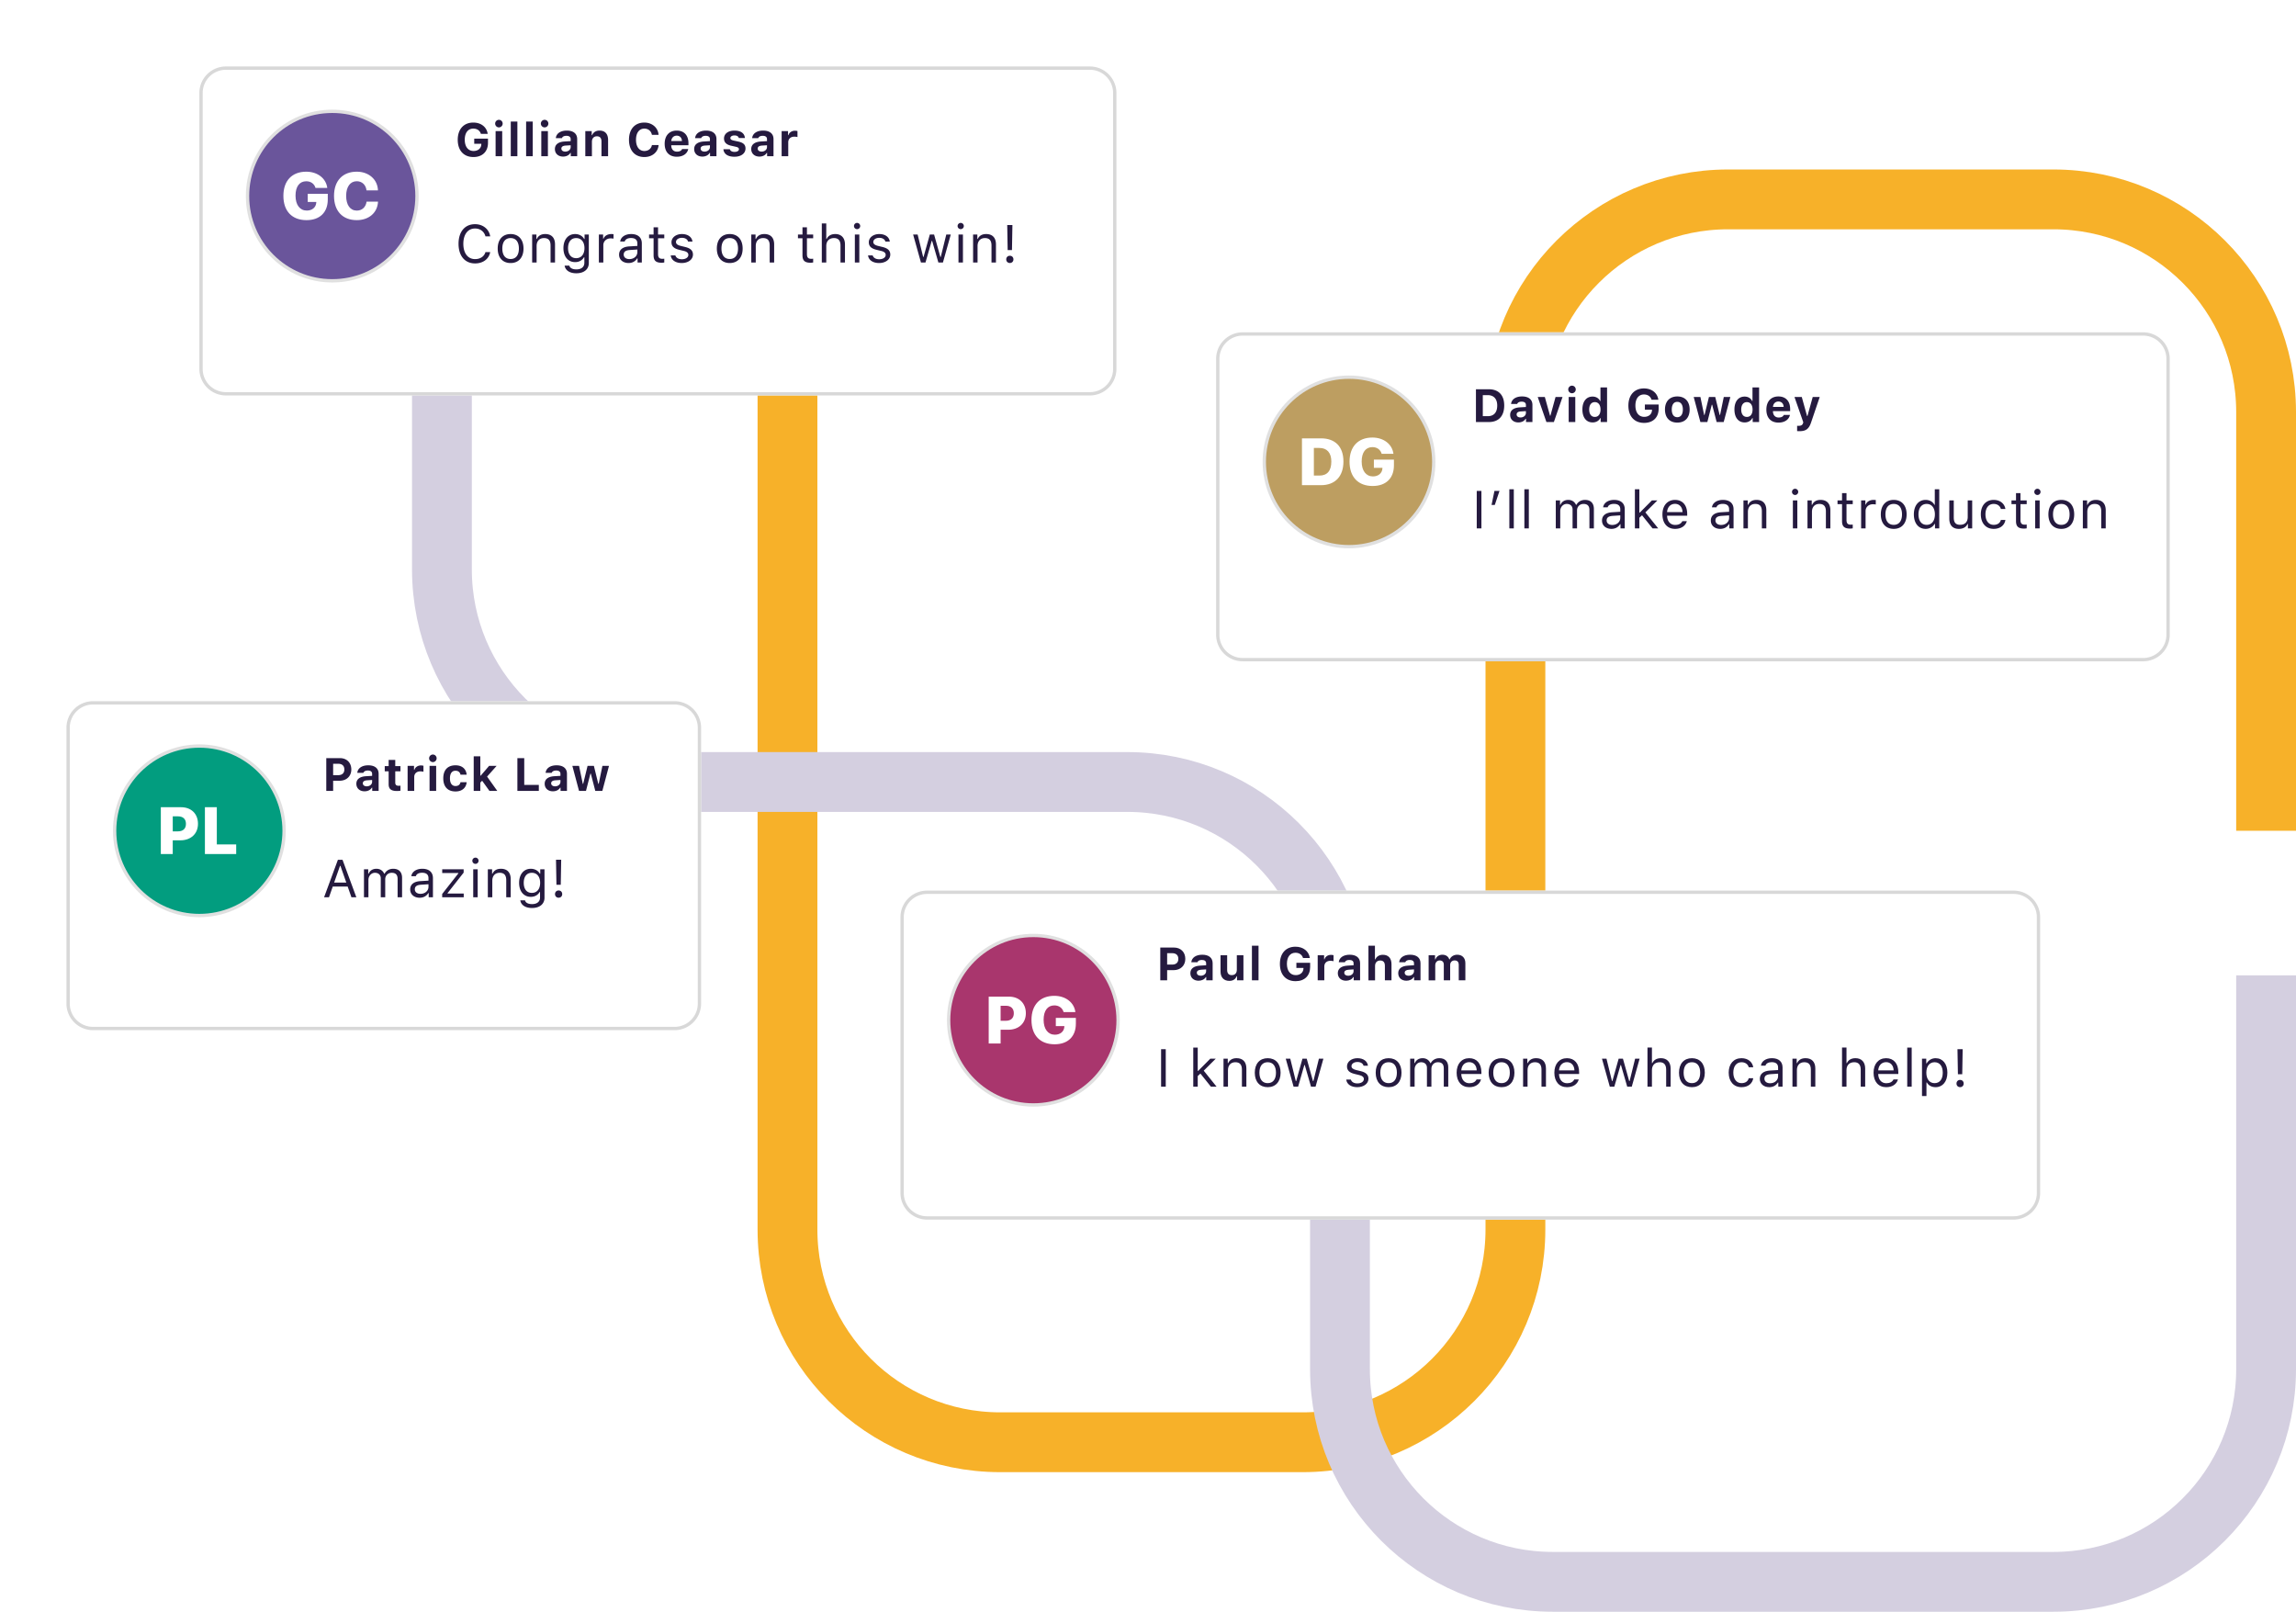 <svg fill="none" xmlns="http://www.w3.org/2000/svg" viewBox="0 0 691 485">
  <path d="M237 60v310c0 35.346 28.654 64 64 64h91.077c35.346 0 64-28.654 64-64V124c0-35.346 28.654-64 64-64H618c35.346 0 64 28.654 64 64v126" stroke="#F7B129" stroke-width="18"/>
  <path d="M133 96v75.317c0 35.346 28.654 64 64 64h142.277c35.346 0 64 28.653 64 64V412c0 35.346 28.654 64 64 64H618c35.346 0 64-28.654 64-64V293.5" stroke="#D4CFE0" stroke-width="18"/>
  <g filter="url(#y6-NEDIa2a)">
    <path fill-rule="evenodd" clip-rule="evenodd" d="M60 18a8 8 0 018-8h260a8 8 0 018 8v83a8 8 0 01-8 8H68a8 8 0 01-8-8V18z" fill="#fff"/>
    <path d="M60.5 18a7.5 7.5 0 017.5-7.5h260a7.5 7.5 0 017.5 7.5v83a7.5 7.5 0 01-7.5 7.5H68a7.5 7.5 0 01-7.5-7.5V18z" stroke="#D8D8D8"/>
  </g>
  <path d="M100 84.5c14.083 0 25.5-11.417 25.5-25.5S114.083 33.5 100 33.5 74.5 44.917 74.5 59 85.917 84.5 100 84.5z" fill="#6A559B" stroke="#E0E0E0"/>
  <path d="M98.649 60.043v-1.728h-6.035v2.46h2.578l-.01.215c-.098 1.416-1.23 2.373-2.852 2.373-2.06 0-3.388-1.69-3.388-4.482 0-2.744 1.2-4.336 3.232-4.336 1.377 0 2.432.762 2.783 2.012h3.545c-.361-2.872-2.92-4.893-6.338-4.893-4.258 0-6.875 2.695-6.875 7.266 0 4.629 2.617 7.314 6.963 7.314 4.014 0 6.397-2.353 6.397-6.201zm8.724 6.201c3.633 0 6.23-2.207 6.396-5.556h-3.447c-.225 1.65-1.367 2.685-2.939 2.685-1.973 0-3.204-1.67-3.204-4.433 0-2.735 1.241-4.405 3.194-4.405 1.572 0 2.754 1.094 2.93 2.754h3.447c-.108-3.33-2.813-5.625-6.377-5.625-4.199 0-6.846 2.686-6.846 7.285 0 4.61 2.627 7.295 6.846 7.295z" fill="#fff"/>
  <path d="M146.864 42.974v-1.258h-4.142v1.552h2.139l-.007.177c-.041 1.19-.977 1.99-2.331 1.99-1.627 0-2.652-1.286-2.652-3.398 0-2.071.978-3.336 2.57-3.336 1.149 0 1.976.581 2.284 1.58h2.05c-.287-2.051-2.003-3.398-4.334-3.398-2.871 0-4.682 1.996-4.682 5.175 0 3.226 1.798 5.195 4.73 5.195 2.694 0 4.375-1.64 4.375-4.28zm2.29 4.026h1.989v-7.54h-1.989V47zm.998-8.668c.622 0 1.128-.506 1.128-1.142 0-.635-.506-1.134-1.128-1.134a1.13 1.13 0 00-1.128 1.134c0 .636.513 1.142 1.128 1.142zM153.72 47h1.989V36.582h-1.989V47zm4.621 0h1.989V36.582h-1.989V47zm4.566 0h1.989v-7.54h-1.989V47zm.998-8.668c.622 0 1.128-.506 1.128-1.142 0-.635-.506-1.134-1.128-1.134a1.13 1.13 0 00-1.128 1.134c0 .636.512 1.142 1.128 1.142zm6.22 7.287c-.69 0-1.176-.342-1.176-.902 0-.54.417-.848 1.272-.91l1.524-.095v.554c0 .765-.697 1.353-1.62 1.353zm-.656 1.497c.977 0 1.798-.41 2.187-1.1h.123V47h1.928v-5.148c0-1.613-1.128-2.556-3.124-2.556-1.894 0-3.172.875-3.302 2.27h1.832c.164-.452.643-.698 1.361-.698.82 0 1.271.356 1.271.984v.616l-1.825.11c-1.873.108-2.919.901-2.919 2.269 0 1.38 1.018 2.27 2.468 2.27zm6.685-.116h1.989v-4.348c0-.99.567-1.64 1.49-1.64.944 0 1.388.547 1.388 1.586V47h1.989v-4.874c0-1.805-.902-2.83-2.577-2.83-1.114 0-1.88.526-2.228 1.374h-.123v-1.21h-1.928V47zm17.772.253c2.379 0 4.116-1.47 4.287-3.603h-2.01c-.198 1.087-1.087 1.785-2.27 1.785-1.558 0-2.522-1.292-2.522-3.37 0-2.079.964-3.364 2.515-3.364 1.176 0 2.072.745 2.27 1.88h2.01c-.151-2.146-1.942-3.698-4.28-3.698-2.864 0-4.627 1.975-4.627 5.181 0 3.213 1.77 5.189 4.627 5.189zm9.741-6.433c.93 0 1.532.622 1.573 1.62h-3.213c.068-.977.717-1.62 1.64-1.62zm1.614 4.033c-.212.5-.752.78-1.539.78-1.039 0-1.695-.698-1.722-1.819v-.102h5.175v-.609c0-2.392-1.313-3.807-3.535-3.807-2.242 0-3.623 1.517-3.623 3.972 0 2.447 1.354 3.896 3.651 3.896 1.845 0 3.151-.895 3.445-2.31h-1.852zm6.76.766c-.691 0-1.176-.342-1.176-.902 0-.54.417-.848 1.272-.91l1.524-.095v.554c0 .765-.697 1.353-1.62 1.353zm-.656 1.497c.977 0 1.798-.41 2.187-1.1h.123V47h1.928v-5.148c0-1.613-1.128-2.556-3.124-2.556-1.894 0-3.172.875-3.302 2.27h1.832c.164-.452.643-.698 1.361-.698.82 0 1.271.356 1.271.984v.616l-1.825.11c-1.873.108-2.919.901-2.919 2.269 0 1.38 1.018 2.27 2.468 2.27zm6.514-5.441c0 1.162.711 1.86 2.174 2.18l1.367.308c.663.144.95.37.95.738 0 .486-.533.807-1.306.807-.793 0-1.278-.294-1.428-.807h-1.942c.137 1.45 1.34 2.263 3.329 2.263 1.976 0 3.323-.984 3.323-2.488 0-1.128-.657-1.743-2.119-2.065l-1.415-.307c-.698-.157-1.019-.383-1.019-.752 0-.479.526-.8 1.237-.8.739 0 1.197.3 1.299.786h1.839c-.109-1.442-1.237-2.242-3.151-2.242-1.88 0-3.138.95-3.138 2.379zm11.313 3.944c-.69 0-1.176-.342-1.176-.902 0-.54.417-.848 1.272-.91l1.524-.095v.554c0 .765-.697 1.353-1.62 1.353zm-.656 1.497c.977 0 1.798-.41 2.187-1.1h.123V47h1.928v-5.148c0-1.613-1.128-2.556-3.124-2.556-1.894 0-3.172.875-3.302 2.27h1.832c.164-.452.643-.698 1.361-.698.82 0 1.271.356 1.271.984v.616l-1.825.11c-1.873.108-2.919.901-2.919 2.269 0 1.38 1.019 2.27 2.468 2.27zm6.685-.116h1.989v-4.177c0-1.06.745-1.702 1.832-1.702.321 0 .786.062.944.123v-1.811c-.171-.062-.506-.096-.78-.096-.957 0-1.736.574-1.934 1.326h-.123V39.46h-1.928V47zm-92.264 32.266c2.398 0 4.179-1.336 4.554-3.407h-1.429c-.36 1.305-1.555 2.11-3.125 2.11-2.172 0-3.532-1.774-3.532-4.602 0-2.828 1.36-4.61 3.524-4.61 1.554 0 2.758.915 3.133 2.368h1.429c-.336-2.172-2.187-3.664-4.562-3.664-3.063 0-4.969 2.266-4.969 5.906 0 3.633 1.914 5.899 4.977 5.899zm10.694-.118c2.399 0 3.883-1.656 3.883-4.359 0-2.71-1.484-4.36-3.883-4.36-2.398 0-3.882 1.65-3.882 4.36 0 2.703 1.484 4.36 3.882 4.36zm0-1.21c-1.593 0-2.492-1.157-2.492-3.149 0-2 .899-3.148 2.492-3.148 1.594 0 2.493 1.148 2.493 3.148 0 1.992-.899 3.148-2.493 3.148zM160.155 79h1.344v-4.984c0-1.477.867-2.375 2.211-2.375 1.344 0 1.985.718 1.985 2.234V79h1.343v-5.453c0-2-1.054-3.117-2.945-3.117-1.289 0-2.109.547-2.531 1.476h-.125v-1.328h-1.282V79zm13.242-1.313c-1.562 0-2.437-1.187-2.437-3.023s.875-3.023 2.437-3.023c1.555 0 2.5 1.187 2.5 3.023s-.937 3.023-2.5 3.023zm.063 4.547c2.297 0 3.75-1.203 3.75-3.086v-8.57h-1.282v1.336h-.125c-.484-.906-1.523-1.484-2.703-1.484-2.164 0-3.531 1.71-3.531 4.234 0 2.523 1.352 4.211 3.531 4.211 1.157 0 2.11-.523 2.641-1.453h.125v1.656c0 1.242-.898 1.984-2.406 1.984-1.211 0-1.961-.445-2.11-1.132h-1.422c.204 1.39 1.5 2.304 3.532 2.304zM180.233 79h1.344v-5.219c0-1.187.929-2.047 2.21-2.047.266 0 .75.047.86.079v-1.344a5.757 5.757 0 00-.672-.04c-1.117 0-2.086.579-2.336 1.4h-.125v-1.25h-1.281V79zm9.179-1.031c-.977 0-1.703-.5-1.703-1.36 0-.843.562-1.289 1.844-1.375l2.265-.148v.773c0 1.204-1.023 2.11-2.406 2.11zm-.25 1.18c1.125 0 2.047-.493 2.594-1.391h.125V79h1.281v-5.766c0-1.75-1.148-2.804-3.203-2.804-1.797 0-3.125.89-3.305 2.242h1.36c.187-.664.89-1.047 1.898-1.047 1.258 0 1.906.57 1.906 1.61V74l-2.429.148c-1.961.118-3.071.985-3.071 2.493 0 1.539 1.211 2.507 2.844 2.507zm7.539-10.75v2.18h-1.36v1.124h1.36v5.11c0 1.609.695 2.25 2.429 2.25.266 0 .524-.032.789-.079v-1.132c-.25.023-.382.03-.625.03-.875 0-1.25-.421-1.25-1.413v-4.766h1.875v-1.125h-1.875v-2.18h-1.343zm5.39 4.484c0 1.219.719 1.898 2.297 2.281l1.445.352c.899.218 1.336.609 1.336 1.187 0 .774-.812 1.313-1.945 1.313-1.078 0-1.75-.454-1.977-1.164h-1.383c.149 1.398 1.438 2.296 3.313 2.296 1.914 0 3.375-1.039 3.375-2.546 0-1.211-.766-1.899-2.352-2.282l-1.297-.312c-.992-.242-1.461-.602-1.461-1.18 0-.75.782-1.258 1.782-1.258 1.015 0 1.672.446 1.851 1.118h1.328c-.179-1.383-1.406-2.258-3.171-2.258-1.79 0-3.141 1.054-3.141 2.453zm17.53 6.265c2.399 0 3.883-1.656 3.883-4.359 0-2.71-1.484-4.36-3.883-4.36-2.398 0-3.882 1.65-3.882 4.36 0 2.703 1.484 4.36 3.882 4.36zm0-1.21c-1.593 0-2.492-1.157-2.492-3.149 0-2 .899-3.148 2.492-3.148 1.594 0 2.493 1.148 2.493 3.148 0 1.992-.899 3.148-2.493 3.148zM226.105 79h1.344v-4.984c0-1.477.867-2.375 2.211-2.375 1.344 0 1.984.718 1.984 2.234V79h1.344v-5.453c0-2-1.055-3.117-2.945-3.117-1.289 0-2.11.547-2.531 1.476h-.125v-1.328h-1.282V79zm15.406-10.602v2.18h-1.36v1.125h1.36v5.11c0 1.609.695 2.25 2.429 2.25.266 0 .524-.032.79-.079v-1.132a5.78 5.78 0 01-.625.03c-.875 0-1.25-.421-1.25-1.413v-4.766h1.875v-1.125h-1.875v-2.18h-1.344zM247.331 79h1.343v-4.984c0-1.422.829-2.375 2.336-2.375 1.274 0 1.946.742 1.946 2.234V79h1.343v-5.453c0-1.977-1.125-3.117-2.906-3.117-1.289 0-2.172.547-2.594 1.476h-.125v-4.672h-1.343V79zm9.945 0h1.343v-8.422h-1.343V79zm.672-10.047a.94.94 0 00.937-.937.94.94 0 00-.937-.938.94.94 0 00-.938.938.94.94 0 00.938.937zm3.53 3.93c0 1.219.719 1.898 2.297 2.281l1.446.352c.898.218 1.335.609 1.335 1.187 0 .774-.812 1.313-1.945 1.313-1.078 0-1.75-.454-1.976-1.164h-1.383c.148 1.398 1.437 2.296 3.312 2.296 1.914 0 3.375-1.039 3.375-2.546 0-1.211-.765-1.899-2.351-2.282l-1.297-.312c-.992-.242-1.461-.602-1.461-1.18 0-.75.781-1.258 1.781-1.258 1.016 0 1.672.446 1.852 1.118h1.328c-.18-1.383-1.406-2.258-3.172-2.258-1.789 0-3.141 1.054-3.141 2.453zm24.664-2.305h-1.352l-1.656 6.734h-.125l-1.883-6.734h-1.289l-1.883 6.734h-.125l-1.656-6.734h-1.36l2.36 8.422h1.359l1.875-6.516h.125L282.415 79h1.367l2.36-8.422zm2.32 8.422h1.343v-8.422h-1.343V79zm.671-10.047a.94.94 0 00.938-.937.94.94 0 00-.938-.938.94.94 0 00-.937.938.94.94 0 00.937.937zM292.86 79h1.343v-4.984c0-1.477.867-2.375 2.211-2.375 1.344 0 1.985.718 1.985 2.234V79h1.343v-5.453c0-2-1.054-3.117-2.945-3.117-1.289 0-2.109.547-2.531 1.476h-.125v-1.328h-1.281V79zm10.273-11.281l.132 7.531h1.297l.133-7.531h-1.562zm.789 11.422c.632 0 1.078-.454 1.078-1.086 0-.64-.446-1.094-1.078-1.094-.633 0-1.086.453-1.086 1.094 0 .632.453 1.086 1.086 1.086z" fill="#251A3F"/>
  <g filter="url(#y6-NEDIa2b)">
    <path fill-rule="evenodd" clip-rule="evenodd" d="M366 98a8 8 0 018-8h271a8 8 0 018 8v83a8 8 0 01-8 8H374a8 8 0 01-8-8V98z" fill="#fff"/>
    <path d="M366.5 98a7.5 7.5 0 017.5-7.5h271a7.5 7.5 0 017.5 7.5v83a7.5 7.5 0 01-7.5 7.5H374a7.5 7.5 0 01-7.5-7.5V98z" stroke="#D8D8D8"/>
  </g>
  <path d="M406 164.5c14.083 0 25.5-11.417 25.5-25.5s-11.417-25.5-25.5-25.5-25.5 11.417-25.5 25.5 11.417 25.5 25.5 25.5z" fill="#BD9E61" stroke="#E0E0E0"/>
  <path d="M391.836 131.908V146h5.723c4.248 0 6.758-2.627 6.758-7.129 0-4.492-2.5-6.963-6.758-6.963h-5.723zm3.584 2.891h1.67c2.266 0 3.584 1.435 3.584 4.082 0 2.812-1.25 4.228-3.584 4.228h-1.67v-8.31zm24.095 5.244v-1.729h-6.035v2.461h2.578l-.009.215c-.098 1.416-1.231 2.373-2.852 2.373-2.06 0-3.389-1.689-3.389-4.482 0-2.744 1.202-4.336 3.233-4.336 1.377 0 2.431.762 2.783 2.012h3.545c-.361-2.871-2.92-4.893-6.338-4.893-4.258 0-6.875 2.695-6.875 7.266 0 4.629 2.617 7.314 6.963 7.314 4.014 0 6.396-2.353 6.396-6.201z" fill="#fff"/>
  <path d="M444.196 117.136V127h3.883c2.953 0 4.628-1.798 4.628-5.004 0-3.09-1.695-4.86-4.628-4.86h-3.883zm2.065 1.763h1.49c1.791 0 2.851 1.135 2.851 3.131 0 2.085-1.026 3.206-2.851 3.206h-1.49v-6.337zm11.354 6.72c-.691 0-1.176-.342-1.176-.902 0-.54.417-.848 1.272-.909l1.524-.096v.554c0 .765-.697 1.353-1.62 1.353zm-.656 1.497c.977 0 1.797-.41 2.187-1.1h.123V127h1.928v-5.147c0-1.614-1.128-2.557-3.124-2.557-1.894 0-3.172.875-3.302 2.269h1.832c.164-.451.643-.697 1.36-.697.821 0 1.272.356 1.272.985v.615l-1.825.109c-1.873.11-2.919.902-2.919 2.27 0 1.381 1.018 2.269 2.468 2.269zm13.295-7.656h-2.099l-1.544 5.619h-.124l-1.558-5.619h-2.14l2.618 7.54h2.243l2.604-7.54zm1.852 7.54h1.989v-7.54h-1.989V127zm.998-8.668c.622 0 1.128-.506 1.128-1.142 0-.635-.506-1.134-1.128-1.134a1.13 1.13 0 00-1.128 1.134c0 .636.513 1.142 1.128 1.142zm6.2 8.784c1.046 0 1.9-.485 2.304-1.299h.123V127h1.928v-10.418h-1.99v4.081h-.116c-.39-.834-1.23-1.326-2.249-1.326-1.893 0-3.069 1.483-3.069 3.883 0 2.406 1.169 3.896 3.069 3.896zm.677-6.111c1.059 0 1.709.854 1.709 2.228 0 1.381-.643 2.222-1.709 2.222-1.067 0-1.702-.834-1.702-2.228 0-1.381.642-2.222 1.702-2.222zm19.201 1.969v-1.258h-4.142v1.552h2.139l-.007.177c-.041 1.19-.977 1.99-2.331 1.99-1.627 0-2.652-1.286-2.652-3.398 0-2.071.978-3.336 2.57-3.336 1.149 0 1.976.581 2.284 1.579h2.05c-.287-2.051-2.003-3.397-4.334-3.397-2.871 0-4.682 1.996-4.682 5.175 0 3.226 1.798 5.195 4.73 5.195 2.694 0 4.375-1.641 4.375-4.279zm5.619 4.19c2.317 0 3.712-1.47 3.712-3.937 0-2.448-1.415-3.931-3.712-3.931s-3.712 1.49-3.712 3.931c0 2.467 1.395 3.937 3.712 3.937zm0-1.627c-1.067 0-1.668-.841-1.668-2.31 0-1.45.608-2.304 1.668-2.304 1.053 0 1.668.854 1.668 2.304 0 1.462-.609 2.31-1.668 2.31zm15.961-6.077h-1.975l-1.121 5.407h-.123l-1.326-5.407h-1.901l-1.319 5.407h-.123l-1.121-5.407h-2.017l2.01 7.54h2.092l1.333-5.202h.123L516.64 127h2.119l2.003-7.54zm4.3 7.656c1.046 0 1.9-.485 2.304-1.299h.123V127h1.927v-10.418h-1.989v4.081h-.116c-.39-.834-1.231-1.326-2.249-1.326-1.894 0-3.07 1.483-3.07 3.883 0 2.406 1.169 3.896 3.07 3.896zm.677-6.111c1.059 0 1.709.854 1.709 2.228 0 1.381-.643 2.222-1.709 2.222-1.067 0-1.703-.834-1.703-2.228 0-1.381.643-2.222 1.703-2.222zm9.494-.185c.93 0 1.532.622 1.573 1.62h-3.213c.068-.977.717-1.62 1.64-1.62zm1.614 4.034c-.212.499-.752.779-1.539.779-1.039 0-1.695-.697-1.722-1.819v-.102h5.175v-.608c0-2.393-1.313-3.808-3.535-3.808-2.242 0-3.623 1.517-3.623 3.972 0 2.447 1.354 3.896 3.651 3.896 1.845 0 3.151-.895 3.445-2.31h-1.852zm4.771 4.887c1.88 0 2.802-.683 3.445-2.625l2.598-7.656h-2.106l-1.586 5.715h-.123l-1.586-5.715h-2.194l2.645 7.588-.068.273c-.164.575-.588.814-1.333.814-.082 0-.383 0-.451-.014v1.6c.082.013.683.02.759.02zM445.844 159v-11.273h-1.406V159h1.406zm4.031-7.062l1.414-4.211h-1.524l-.867 4.211h.977zm4.374 7.062h1.344v-11.766h-1.344V159zm4.523 0h1.344v-11.766h-1.344V159zm9.453 0h1.343v-5.219c0-1.187.852-2.14 1.953-2.14 1.063 0 1.758.64 1.758 1.64V159h1.344v-5.414c0-1.07.781-1.945 1.953-1.945 1.188 0 1.774.609 1.774 1.851V159h1.343v-5.82c0-1.766-.961-2.75-2.679-2.75-1.164 0-2.125.586-2.579 1.476h-.125c-.39-.875-1.187-1.476-2.328-1.476-1.125 0-1.968.539-2.351 1.476h-.125v-1.328h-1.281V159zm17.007-1.031c-.977 0-1.703-.5-1.703-1.36 0-.843.562-1.289 1.844-1.375l2.265-.148v.773c0 1.203-1.023 2.11-2.406 2.11zm-.25 1.179c1.125 0 2.047-.492 2.594-1.39h.125V159h1.281v-5.766c0-1.75-1.148-2.804-3.203-2.804-1.797 0-3.125.89-3.305 2.242h1.36c.187-.664.89-1.047 1.898-1.047 1.258 0 1.906.57 1.906 1.609V154l-2.429.148c-1.961.118-3.071.985-3.071 2.493 0 1.539 1.211 2.507 2.844 2.507zm8.523-4.89h-.125v-7.024h-1.344V159h1.344v-3.195l.805-.75 3.156 3.945h1.711l-3.867-4.812 3.625-3.61h-1.649l-3.656 3.68zm10.601-2.641c1.336 0 2.227.985 2.258 2.477h-4.641c.102-1.492 1.039-2.477 2.383-2.477zm2.219 5.203c-.352.742-1.086 1.141-2.172 1.141-1.43 0-2.359-1.055-2.43-2.719v-.062h6.055v-.516c0-2.617-1.383-4.234-3.656-4.234-2.313 0-3.797 1.718-3.797 4.367 0 2.664 1.461 4.351 3.797 4.351 1.844 0 3.156-.89 3.547-2.328h-1.344zm11.655 1.149c-.976 0-1.703-.5-1.703-1.36 0-.843.563-1.289 1.844-1.375l2.266-.148v.773c0 1.203-1.024 2.11-2.407 2.11zm-.25 1.179c1.125 0 2.047-.492 2.594-1.39h.125V159h1.281v-5.766c0-1.75-1.148-2.804-3.203-2.804-1.797 0-3.125.89-3.304 2.242h1.359c.187-.664.891-1.047 1.898-1.047 1.258 0 1.907.57 1.907 1.609V154l-2.43.148c-1.961.118-3.07.985-3.07 2.493 0 1.539 1.211 2.507 2.843 2.507zm6.977-.148h1.343v-4.984c0-1.477.867-2.375 2.211-2.375 1.344 0 1.985.718 1.985 2.234V159h1.343v-5.453c0-2-1.054-3.117-2.945-3.117-1.289 0-2.109.547-2.531 1.476h-.125v-1.328h-1.281V159zm14.874 0h1.343v-8.422h-1.343V159zm.672-10.047a.94.94 0 00.937-.937.94.94 0 00-.937-.938.94.94 0 00-.938.938.94.94 0 00.938.937zM543.979 159h1.344v-4.984c0-1.477.867-2.375 2.21-2.375 1.344 0 1.985.718 1.985 2.234V159h1.344v-5.453c0-2-1.055-3.117-2.946-3.117-1.289 0-2.109.547-2.531 1.476h-.125v-1.328h-1.281V159zm10.398-10.602v2.18h-1.36v1.125h1.36v5.109c0 1.61.695 2.25 2.429 2.25a4.5 4.5 0 00.79-.078v-1.132c-.25.023-.383.031-.625.031-.875 0-1.25-.422-1.25-1.414v-4.766h1.875v-1.125h-1.875v-2.18h-1.344zM560.119 159h1.343v-5.219c0-1.187.93-2.047 2.211-2.047.266 0 .75.047.86.078v-1.343a5.65 5.65 0 00-.672-.039c-1.117 0-2.086.578-2.336 1.398h-.125v-1.25h-1.281V159zm9.812.148c2.398 0 3.882-1.656 3.882-4.359 0-2.711-1.484-4.359-3.882-4.359-2.399 0-3.883 1.648-3.883 4.359 0 2.703 1.484 4.359 3.883 4.359zm0-1.21c-1.594 0-2.493-1.157-2.493-3.149 0-2 .899-3.148 2.493-3.148 1.593 0 2.492 1.148 2.492 3.148 0 1.992-.899 3.149-2.492 3.149zm9.601 1.21c1.164 0 2.164-.554 2.695-1.492h.125V159h1.281v-11.766h-1.343v4.672h-.118c-.476-.922-1.468-1.476-2.64-1.476-2.141 0-3.539 1.718-3.539 4.359 0 2.649 1.383 4.359 3.539 4.359zm.312-7.507c1.524 0 2.477 1.218 2.477 3.148 0 1.945-.945 3.149-2.477 3.149-1.539 0-2.461-1.18-2.461-3.149 0-1.961.93-3.148 2.461-3.148zm13.703-1.063h-1.344v4.984c0 1.477-.812 2.36-2.297 2.36-1.343 0-1.906-.703-1.906-2.219v-5.125h-1.344v5.453c0 1.992.985 3.117 2.875 3.117 1.289 0 2.188-.531 2.61-1.468h.125V159h1.281v-8.422zm9.992 2.578c-.235-1.5-1.485-2.726-3.531-2.726-2.36 0-3.86 1.703-3.86 4.328 0 2.68 1.508 4.39 3.867 4.39 2.024 0 3.282-1.14 3.524-2.687h-1.36c-.25.953-1.039 1.477-2.171 1.477-1.5 0-2.469-1.235-2.469-3.18 0-1.906.953-3.117 2.469-3.117 1.211 0 1.953.679 2.171 1.515h1.36zm3.195-4.758v2.18h-1.36v1.125h1.36v5.109c0 1.61.695 2.25 2.429 2.25.266 0 .524-.031.789-.078v-1.132c-.25.023-.382.031-.625.031-.875 0-1.25-.422-1.25-1.414v-4.766h1.875v-1.125h-1.875v-2.18h-1.343zM612.507 159h1.344v-8.422h-1.344V159zm.672-10.047a.94.94 0 00.937-.937.94.94 0 00-.937-.938.94.94 0 00-.938.938.94.94 0 00.938.937zm7.187 10.195c2.398 0 3.883-1.656 3.883-4.359 0-2.711-1.485-4.359-3.883-4.359-2.399 0-3.883 1.648-3.883 4.359 0 2.703 1.484 4.359 3.883 4.359zm0-1.21c-1.594 0-2.492-1.157-2.492-3.149 0-2 .898-3.148 2.492-3.148 1.594 0 2.492 1.148 2.492 3.148 0 1.992-.898 3.149-2.492 3.149zM626.85 159h1.343v-4.984c0-1.477.868-2.375 2.211-2.375 1.344 0 1.985.718 1.985 2.234V159h1.344v-5.453c0-2-1.055-3.117-2.946-3.117-1.289 0-2.109.547-2.531 1.476h-.125v-1.328h-1.281V159z" fill="#251A3F"/>
  <g filter="url(#y6-NEDIa2c)">
    <path fill-rule="evenodd" clip-rule="evenodd" d="M20 209a8 8 0 018-8h175a8 8 0 018 8v83a8 8 0 01-8 8H28a8 8 0 01-8-8v-83z" fill="#fff"/>
    <path d="M20.5 209a7.5 7.5 0 017.5-7.5h175a7.5 7.5 0 017.5 7.5v83a7.5 7.5 0 01-7.5 7.5H28a7.5 7.5 0 01-7.5-7.5v-83z" stroke="#D8D8D8"/>
  </g>
  <path d="M60 275.5c14.083 0 25.5-11.417 25.5-25.5S74.083 224.5 60 224.5 34.5 235.917 34.5 250s11.417 25.5 25.5 25.5z" fill="#029D7F" stroke="#E0E0E0"/>
  <path d="M48.404 242.908V257h3.584v-4.131h2.305c3.135 0 5.293-1.963 5.293-4.971 0-3.027-2.05-4.99-5.078-4.99h-6.104zm3.584 2.744h1.573c1.504 0 2.402.791 2.402 2.256 0 1.475-.898 2.266-2.422 2.266H51.99v-4.522zm19.096 8.457h-5.83v-11.201H61.67V257h9.414v-2.891z" fill="#fff"/>
  <path d="M98.196 228.136V238h2.065v-3.062h1.948c2.078 0 3.52-1.361 3.52-3.391 0-2.051-1.387-3.411-3.417-3.411h-4.116zm2.065 1.695h1.504c1.189 0 1.866.602 1.866 1.723 0 1.107-.691 1.709-1.873 1.709h-1.497v-3.432zm10.11 6.788c-.691 0-1.176-.342-1.176-.902 0-.54.417-.848 1.271-.909l1.525-.096v.554c0 .765-.697 1.353-1.62 1.353zm-.657 1.497c.978 0 1.798-.41 2.188-1.1h.123V238h1.928v-5.147c0-1.614-1.128-2.557-3.124-2.557-1.894 0-3.172.875-3.302 2.269h1.832c.164-.451.643-.697 1.36-.697.821 0 1.272.356 1.272.985v.615l-1.825.109c-1.873.11-2.919.902-2.919 2.27 0 1.381 1.018 2.269 2.467 2.269zm7.253-9.447v1.866h-1.176v1.566h1.176v3.862c0 1.47.725 2.064 2.557 2.064.382 0 .752-.041.998-.089v-1.517c-.192.02-.328.027-.588.027-.677 0-.978-.301-.978-.957v-3.39h1.566v-1.566h-1.566v-1.866h-1.989zm5.708 9.331h1.989v-4.177c0-1.059.745-1.702 1.832-1.702.321 0 .786.062.943.123v-1.811c-.171-.062-.506-.096-.779-.096-.957 0-1.736.574-1.935 1.326h-.123v-1.203h-1.927V238zm6.603 0h1.989v-7.54h-1.989V238zm.998-8.668c.622 0 1.128-.506 1.128-1.142 0-.635-.506-1.134-1.128-1.134a1.13 1.13 0 00-1.128 1.134c0 .636.513 1.142 1.128 1.142zm10.171 3.787c-.164-1.716-1.36-2.823-3.356-2.823-2.359 0-3.685 1.415-3.685 3.917 0 2.529 1.333 3.951 3.685 3.951 1.962 0 3.192-1.087 3.356-2.775h-1.859c-.151.745-.684 1.141-1.497 1.141-1.067 0-1.675-.813-1.675-2.317 0-1.484.602-2.283 1.675-2.283.847 0 1.36.471 1.497 1.189h1.859zm4.231.287h-.123v-5.824h-1.989V238h1.989v-2.502l.547-.56 2.201 3.062h2.359l-3.07-4.307 2.871-3.233h-2.262l-2.523 2.946zm17.486 2.796h-4.389v-8.066h-2.064V238h6.453v-1.798zm4.887.417c-.69 0-1.176-.342-1.176-.902 0-.54.417-.848 1.272-.909l1.524-.096v.554c0 .765-.697 1.353-1.62 1.353zm-.656 1.497c.977 0 1.798-.41 2.187-1.1h.123V238h1.928v-5.147c0-1.614-1.128-2.557-3.124-2.557-1.893 0-3.172.875-3.302 2.269h1.832c.164-.451.643-.697 1.361-.697.82 0 1.271.356 1.271.985v.615l-1.825.109c-1.873.11-2.919.902-2.919 2.27 0 1.381 1.019 2.269 2.468 2.269zm16.884-7.656h-1.975l-1.121 5.407h-.124l-1.326-5.407h-1.9l-1.319 5.407h-.123l-1.122-5.407h-2.016l2.01 7.54h2.091l1.333-5.202h.123l1.347 5.202h2.119l2.003-7.54zM105.766 270h1.476l-4.156-11.273h-1.391L97.539 270h1.477l1.132-3.227h4.485l1.133 3.227zm-3.438-9.453h.125l1.766 5.031h-3.657l1.766-5.031zm7.211 9.453h1.343v-5.219c0-1.187.852-2.14 1.954-2.14 1.062 0 1.757.64 1.757 1.64V270h1.344v-5.414c0-1.07.781-1.945 1.953-1.945 1.188 0 1.774.609 1.774 1.851V270h1.343v-5.82c0-1.766-.961-2.75-2.679-2.75-1.164 0-2.125.586-2.578 1.476h-.125c-.391-.875-1.188-1.476-2.329-1.476-1.125 0-1.968.539-2.351 1.476h-.125v-1.328h-1.281V270zm17.007-1.031c-.976 0-1.703-.5-1.703-1.36 0-.843.562-1.289 1.844-1.375l2.265-.148v.773c0 1.203-1.023 2.11-2.406 2.11zm-.25 1.179c1.125 0 2.047-.492 2.594-1.39h.125V270h1.281v-5.766c0-1.75-1.148-2.804-3.203-2.804-1.797 0-3.125.89-3.305 2.242h1.36c.187-.664.89-1.047 1.898-1.047 1.258 0 1.906.57 1.906 1.609V265l-2.429.148c-1.961.118-3.071.985-3.071 2.493 0 1.539 1.211 2.507 2.844 2.507zm6.781-.148h6.484v-1.125h-4.859v-.125l4.836-6.164v-1.008h-6.453v1.125h4.851v.125l-4.859 6.188V270zm9.343 0h1.344v-8.422h-1.344V270zm.672-10.047a.94.94 0 00.938-.937.94.94 0 00-.938-.938.94.94 0 00-.937.938.94.94 0 00.937.937zM146.818 270h1.344v-4.984c0-1.477.867-2.375 2.211-2.375 1.344 0 1.984.718 1.984 2.234V270h1.344v-5.453c0-2-1.055-3.117-2.945-3.117-1.289 0-2.11.547-2.531 1.476h-.125v-1.328h-1.282V270zm13.242-1.312c-1.562 0-2.437-1.188-2.437-3.024s.875-3.023 2.437-3.023c1.555 0 2.5 1.187 2.5 3.023s-.937 3.024-2.5 3.024zm.063 4.546c2.296 0 3.75-1.203 3.75-3.086v-8.57h-1.282v1.336h-.125c-.484-.906-1.523-1.484-2.703-1.484-2.164 0-3.531 1.711-3.531 4.234 0 2.524 1.352 4.211 3.531 4.211 1.156 0 2.11-.523 2.641-1.453h.125v1.656c0 1.242-.899 1.984-2.406 1.984-1.211 0-1.961-.445-2.11-1.132h-1.422c.203 1.39 1.5 2.304 3.532 2.304zm7.21-14.515l.133 7.531h1.297l.133-7.531h-1.563zm.789 11.422c.633 0 1.078-.453 1.078-1.086 0-.641-.445-1.094-1.078-1.094s-1.086.453-1.086 1.094c0 .633.453 1.086 1.086 1.086z" fill="#251A3F"/>
  <g filter="url(#y6-NEDIa2d)">
    <path fill-rule="evenodd" clip-rule="evenodd" d="M271 266a8 8 0 018-8h327a8 8 0 018 8v83a8 8 0 01-8 8H279a8 8 0 01-8-8v-83z" fill="#fff"/>
    <path d="M271.5 266a7.5 7.5 0 017.5-7.5h327a7.5 7.5 0 017.5 7.5v83a7.5 7.5 0 01-7.5 7.5H279a7.5 7.5 0 01-7.5-7.5v-83z" stroke="#D8D8D8"/>
  </g>
  <path d="M311 332.5c14.083 0 25.5-11.417 25.5-25.5s-11.417-25.5-25.5-25.5-25.5 11.417-25.5 25.5 11.417 25.5 25.5 25.5z" fill="#A9366D" stroke="#E0E0E0"/>
  <path d="M297.559 299.908V314h3.584v-4.131h2.304c3.135 0 5.293-1.963 5.293-4.971 0-3.027-2.05-4.99-5.078-4.99h-6.103zm3.584 2.744h1.572c1.504 0 2.402.791 2.402 2.256 0 1.475-.898 2.266-2.421 2.266h-1.553v-4.522zm22.65 5.391v-1.729h-6.035v2.461h2.578l-.01.215c-.098 1.416-1.23 2.373-2.852 2.373-2.06 0-3.388-1.689-3.388-4.482 0-2.744 1.201-4.336 3.232-4.336 1.377 0 2.432.762 2.783 2.012h3.545c-.361-2.871-2.92-4.893-6.338-4.893-4.257 0-6.875 2.695-6.875 7.266 0 4.629 2.618 7.314 6.963 7.314 4.014 0 6.397-2.353 6.397-6.201z" fill="#fff"/>
  <path d="M349.196 285.136V295h2.065v-3.062h1.948c2.078 0 3.52-1.361 3.52-3.391 0-2.051-1.387-3.411-3.417-3.411h-4.116zm2.065 1.695h1.504c1.189 0 1.866.602 1.866 1.723 0 1.107-.691 1.709-1.873 1.709h-1.497v-3.432zm10.11 6.788c-.691 0-1.176-.342-1.176-.902 0-.54.417-.848 1.271-.909l1.525-.096v.554c0 .765-.697 1.353-1.62 1.353zm-.657 1.497c.978 0 1.798-.41 2.188-1.1h.123V295h1.928v-5.147c0-1.614-1.128-2.557-3.124-2.557-1.894 0-3.172.875-3.302 2.269h1.832c.164-.451.643-.697 1.36-.697.821 0 1.272.356 1.272.985v.615l-1.825.109c-1.873.11-2.919.902-2.919 2.27 0 1.381 1.018 2.269 2.467 2.269zm13.508-7.656h-1.989v4.348c0 1.004-.534 1.627-1.525 1.627-.916 0-1.388-.534-1.388-1.573v-4.402h-1.989v4.915c0 1.75 1.012 2.789 2.639 2.789 1.142 0 1.846-.499 2.201-1.374h.123V295h1.928v-7.54zm2.556 7.54h1.989v-10.418h-1.989V295zm17.52-4.026v-1.258h-4.143v1.552h2.14l-.007.177c-.041 1.19-.978 1.99-2.331 1.99-1.627 0-2.652-1.286-2.652-3.398 0-2.071.977-3.336 2.57-3.336 1.148 0 1.976.581 2.283 1.579h2.051c-.287-2.051-2.003-3.397-4.334-3.397-2.871 0-4.683 1.996-4.683 5.175 0 3.226 1.798 5.195 4.731 5.195 2.693 0 4.375-1.641 4.375-4.279zm2.276 4.026h1.989v-4.177c0-1.059.745-1.702 1.832-1.702.321 0 .786.062.943.123v-1.811c-.17-.062-.505-.096-.779-.096-.957 0-1.736.574-1.934 1.326h-.124v-1.203h-1.927V295zm9.173-1.381c-.69 0-1.176-.342-1.176-.902 0-.54.417-.848 1.272-.909l1.524-.096v.554c0 .765-.697 1.353-1.62 1.353zm-.656 1.497c.977 0 1.798-.41 2.187-1.1h.123V295h1.928v-5.147c0-1.614-1.128-2.557-3.124-2.557-1.893 0-3.172.875-3.302 2.269h1.832c.165-.451.643-.697 1.361-.697.82 0 1.271.356 1.271.985v.615l-1.825.109c-1.873.11-2.919.902-2.919 2.27 0 1.381 1.019 2.269 2.468 2.269zm6.753-.116h1.99v-4.327c0-.978.574-1.641 1.572-1.641.902 0 1.388.54 1.388 1.586V295h1.989v-4.854c0-1.811-.964-2.83-2.584-2.83-1.107 0-1.928.52-2.276 1.381h-.123v-4.115h-1.956V295zm12.086-1.381c-.69 0-1.176-.342-1.176-.902 0-.54.417-.848 1.272-.909l1.524-.096v.554c0 .765-.697 1.353-1.62 1.353zm-.656 1.497c.977 0 1.798-.41 2.187-1.1h.123V295h1.928v-5.147c0-1.614-1.128-2.557-3.124-2.557-1.894 0-3.172.875-3.302 2.269h1.832c.164-.451.643-.697 1.361-.697.82 0 1.271.356 1.271.985v.615l-1.825.109c-1.873.11-2.919.902-2.919 2.27 0 1.381 1.019 2.269 2.468 2.269zm6.685-.116h1.989v-4.539c0-.841.554-1.449 1.333-1.449.779 0 1.244.458 1.244 1.258V295h1.914v-4.614c0-.8.52-1.374 1.327-1.374.84 0 1.257.444 1.257 1.34V295h1.99v-5.175c0-1.552-.937-2.529-2.441-2.529-1.053 0-1.921.554-2.269 1.394h-.123c-.301-.875-1.026-1.394-2.085-1.394-.992 0-1.778.533-2.085 1.394h-.123v-1.23h-1.928V295zm-79.115 32v-11.273h-1.406V327h1.406zm9.749-4.742h-.125v-7.024h-1.344V327h1.344v-3.195l.805-.75 3.156 3.945h1.711l-3.867-4.812 3.625-3.61h-1.649l-3.656 3.68zm7.632 4.742h1.344v-4.984c0-1.477.867-2.375 2.211-2.375 1.344 0 1.984.718 1.984 2.234V327h1.344v-5.453c0-2-1.055-3.117-2.945-3.117-1.289 0-2.11.547-2.531 1.476h-.125v-1.328h-1.282V327zm13.297.148c2.398 0 3.883-1.656 3.883-4.359 0-2.711-1.485-4.359-3.883-4.359-2.399 0-3.883 1.648-3.883 4.359 0 2.703 1.484 4.359 3.883 4.359zm0-1.21c-1.594 0-2.492-1.157-2.492-3.149 0-2 .898-3.148 2.492-3.148 1.594 0 2.492 1.148 2.492 3.148 0 1.992-.898 3.149-2.492 3.149zm16.765-7.36h-1.352l-1.656 6.734h-.125l-1.883-6.734h-1.289l-1.882 6.734h-.125l-1.657-6.734h-1.359l2.359 8.422h1.36l1.875-6.516h.125L394.56 327h1.368l2.359-8.422zm7.101 2.305c0 1.219.719 1.898 2.297 2.281l1.445.352c.898.218 1.336.609 1.336 1.187 0 .774-.813 1.313-1.945 1.313-1.078 0-1.75-.454-1.977-1.164h-1.383c.149 1.398 1.438 2.296 3.313 2.296 1.914 0 3.375-1.039 3.375-2.546 0-1.211-.766-1.899-2.352-2.282l-1.297-.312c-.992-.242-1.461-.602-1.461-1.18 0-.75.782-1.258 1.782-1.258 1.015 0 1.672.446 1.851 1.118h1.328c-.179-1.383-1.406-2.258-3.172-2.258-1.789 0-3.14 1.054-3.14 2.453zm12.523 6.265c2.398 0 3.883-1.656 3.883-4.359 0-2.711-1.485-4.359-3.883-4.359-2.399 0-3.883 1.648-3.883 4.359 0 2.703 1.484 4.359 3.883 4.359zm0-1.21c-1.594 0-2.492-1.157-2.492-3.149 0-2 .898-3.148 2.492-3.148 1.594 0 2.492 1.148 2.492 3.148 0 1.992-.898 3.149-2.492 3.149zm6.484 1.062h1.344v-5.219c0-1.187.851-2.14 1.953-2.14 1.062 0 1.758.64 1.758 1.64V327h1.343v-5.414c0-1.07.782-1.945 1.953-1.945 1.188 0 1.774.609 1.774 1.851V327h1.344v-5.82c0-1.766-.961-2.75-2.68-2.75-1.164 0-2.125.586-2.578 1.476h-.125c-.391-.875-1.188-1.476-2.328-1.476-1.125 0-1.969.539-2.352 1.476h-.125v-1.328h-1.281V327zm17.773-7.383c1.336 0 2.226.985 2.258 2.477h-4.641c.102-1.492 1.039-2.477 2.383-2.477zm2.219 5.203c-.352.742-1.086 1.141-2.172 1.141-1.43 0-2.36-1.055-2.43-2.719v-.062h6.055v-.516c0-2.617-1.383-4.234-3.657-4.234-2.312 0-3.796 1.718-3.796 4.367 0 2.664 1.461 4.351 3.796 4.351 1.844 0 3.157-.89 3.547-2.328h-1.343zm7.515 2.328c2.398 0 3.883-1.656 3.883-4.359 0-2.711-1.485-4.359-3.883-4.359-2.399 0-3.883 1.648-3.883 4.359 0 2.703 1.484 4.359 3.883 4.359zm0-1.21c-1.594 0-2.492-1.157-2.492-3.149 0-2 .898-3.148 2.492-3.148 1.594 0 2.492 1.148 2.492 3.148 0 1.992-.898 3.149-2.492 3.149zm6.484 1.062h1.344v-4.984c0-1.477.867-2.375 2.21-2.375 1.344 0 1.985.718 1.985 2.234V327h1.344v-5.453c0-2-1.055-3.117-2.946-3.117-1.289 0-2.109.547-2.531 1.476h-.125v-1.328h-1.281V327zm13.195-7.383c1.336 0 2.226.985 2.258 2.477h-4.641c.101-1.492 1.039-2.477 2.383-2.477zm2.218 5.203c-.351.742-1.085 1.141-2.171 1.141-1.43 0-2.36-1.055-2.43-2.719v-.062h6.055v-.516c0-2.617-1.383-4.234-3.657-4.234-2.312 0-3.797 1.718-3.797 4.367 0 2.664 1.461 4.351 3.797 4.351 1.844 0 3.157-.89 3.547-2.328h-1.344zm19.656-6.242h-1.352l-1.656 6.734h-.125l-1.883-6.734h-1.289l-1.883 6.734h-.125l-1.656-6.734h-1.359l2.359 8.422h1.36l1.875-6.516h.125l1.882 6.516h1.368l2.359-8.422zm2.367 8.422h1.343v-4.984c0-1.422.829-2.375 2.336-2.375 1.274 0 1.946.742 1.946 2.234V327h1.343v-5.453c0-1.977-1.125-3.117-2.906-3.117-1.289 0-2.172.547-2.594 1.476h-.125v-4.672h-1.343V327zm13.374.148c2.399 0 3.883-1.656 3.883-4.359 0-2.711-1.484-4.359-3.883-4.359-2.398 0-3.883 1.648-3.883 4.359 0 2.703 1.485 4.359 3.883 4.359zm0-1.21c-1.593 0-2.492-1.157-2.492-3.149 0-2 .899-3.148 2.492-3.148 1.594 0 2.492 1.148 2.492 3.148 0 1.992-.898 3.149-2.492 3.149zm18.46-4.782c-.234-1.5-1.484-2.726-3.531-2.726-2.359 0-3.859 1.703-3.859 4.328 0 2.68 1.508 4.39 3.867 4.39 2.023 0 3.281-1.14 3.523-2.687h-1.359c-.25.953-1.039 1.477-2.172 1.477-1.5 0-2.469-1.235-2.469-3.18 0-1.906.954-3.117 2.469-3.117 1.211 0 1.953.679 2.172 1.515h1.359zm5.07 4.813c-.976 0-1.703-.5-1.703-1.36 0-.843.563-1.289 1.844-1.375l2.266-.148v.773c0 1.203-1.024 2.11-2.407 2.11zm-.25 1.179c1.125 0 2.047-.492 2.594-1.39h.125V327h1.281v-5.766c0-1.75-1.148-2.804-3.203-2.804-1.797 0-3.125.89-3.304 2.242h1.359c.187-.664.891-1.047 1.898-1.047 1.258 0 1.907.57 1.907 1.609V322l-2.43.148c-1.961.118-3.07.985-3.07 2.493 0 1.539 1.211 2.507 2.843 2.507zm6.976-.148h1.344v-4.984c0-1.477.867-2.375 2.211-2.375 1.344 0 1.985.718 1.985 2.234V327h1.343v-5.453c0-2-1.054-3.117-2.945-3.117-1.289 0-2.109.547-2.531 1.476h-.125v-1.328h-1.282V327zm14.922 0h1.343v-4.984c0-1.422.828-2.375 2.336-2.375 1.274 0 1.946.742 1.946 2.234V327h1.343v-5.453c0-1.977-1.125-3.117-2.906-3.117-1.289 0-2.172.547-2.594 1.476h-.125v-4.672h-1.343V327zm13.273-7.383c1.336 0 2.226.985 2.257 2.477h-4.64c.101-1.492 1.039-2.477 2.383-2.477zm2.218 5.203c-.351.742-1.086 1.141-2.172 1.141-1.429 0-2.359-1.055-2.429-2.719v-.062h6.054v-.516c0-2.617-1.382-4.234-3.656-4.234-2.312 0-3.797 1.718-3.797 4.367 0 2.664 1.461 4.351 3.797 4.351 1.844 0 3.156-.89 3.547-2.328h-1.344zm4.133 2.18h1.344v-11.766h-1.344V327zm8.546-8.57c-1.148 0-2.156.586-2.695 1.554h-.125v-1.406h-1.281v11.234h1.343v-4.078h.125c.461.891 1.43 1.414 2.633 1.414 2.141 0 3.539-1.726 3.539-4.359 0-2.648-1.39-4.359-3.539-4.359zm-.32 7.508c-1.516 0-2.477-1.219-2.477-3.149 0-1.937.961-3.148 2.485-3.148 1.539 0 2.461 1.179 2.461 3.148s-.922 3.149-2.469 3.149zm6.898-10.219l.133 7.531h1.297l.132-7.531h-1.562zm.789 11.422c.633 0 1.078-.453 1.078-1.086 0-.641-.445-1.094-1.078-1.094s-1.086.453-1.086 1.094c0 .633.453 1.086 1.086 1.086z" fill="#251A3F"/>
  <defs>
    <filter id="y6-NEDIa2a" x="40" y="0" width="316" height="139" filterUnits="userSpaceOnUse" color-interpolation-filters="sRGB">
      <feFlood flood-opacity="0" result="BackgroundImageFix"/>
      <feColorMatrix in="SourceAlpha" values="0 0 0 0 0 0 0 0 0 0 0 0 0 0 0 0 0 0 127 0"/>
      <feOffset dy="10"/>
      <feGaussianBlur stdDeviation="10"/>
      <feColorMatrix values="0 0 0 0 0 0 0 0 0 0 0 0 0 0 0 0 0 0 0.1 0"/>
      <feBlend in2="BackgroundImageFix" result="effect1_dropShadow"/>
      <feBlend in="SourceGraphic" in2="effect1_dropShadow" result="shape"/>
    </filter>
    <filter id="y6-NEDIa2b" x="346" y="80" width="327" height="139" filterUnits="userSpaceOnUse" color-interpolation-filters="sRGB">
      <feFlood flood-opacity="0" result="BackgroundImageFix"/>
      <feColorMatrix in="SourceAlpha" values="0 0 0 0 0 0 0 0 0 0 0 0 0 0 0 0 0 0 127 0"/>
      <feOffset dy="10"/>
      <feGaussianBlur stdDeviation="10"/>
      <feColorMatrix values="0 0 0 0 0 0 0 0 0 0 0 0 0 0 0 0 0 0 0.1 0"/>
      <feBlend in2="BackgroundImageFix" result="effect1_dropShadow"/>
      <feBlend in="SourceGraphic" in2="effect1_dropShadow" result="shape"/>
    </filter>
    <filter id="y6-NEDIa2c" x="0" y="191" width="231" height="139" filterUnits="userSpaceOnUse" color-interpolation-filters="sRGB">
      <feFlood flood-opacity="0" result="BackgroundImageFix"/>
      <feColorMatrix in="SourceAlpha" values="0 0 0 0 0 0 0 0 0 0 0 0 0 0 0 0 0 0 127 0"/>
      <feOffset dy="10"/>
      <feGaussianBlur stdDeviation="10"/>
      <feColorMatrix values="0 0 0 0 0 0 0 0 0 0 0 0 0 0 0 0 0 0 0.1 0"/>
      <feBlend in2="BackgroundImageFix" result="effect1_dropShadow"/>
      <feBlend in="SourceGraphic" in2="effect1_dropShadow" result="shape"/>
    </filter>
    <filter id="y6-NEDIa2d" x="251" y="248" width="383" height="139" filterUnits="userSpaceOnUse" color-interpolation-filters="sRGB">
      <feFlood flood-opacity="0" result="BackgroundImageFix"/>
      <feColorMatrix in="SourceAlpha" values="0 0 0 0 0 0 0 0 0 0 0 0 0 0 0 0 0 0 127 0"/>
      <feOffset dy="10"/>
      <feGaussianBlur stdDeviation="10"/>
      <feColorMatrix values="0 0 0 0 0 0 0 0 0 0 0 0 0 0 0 0 0 0 0.1 0"/>
      <feBlend in2="BackgroundImageFix" result="effect1_dropShadow"/>
      <feBlend in="SourceGraphic" in2="effect1_dropShadow" result="shape"/>
    </filter>
  </defs>
</svg>
